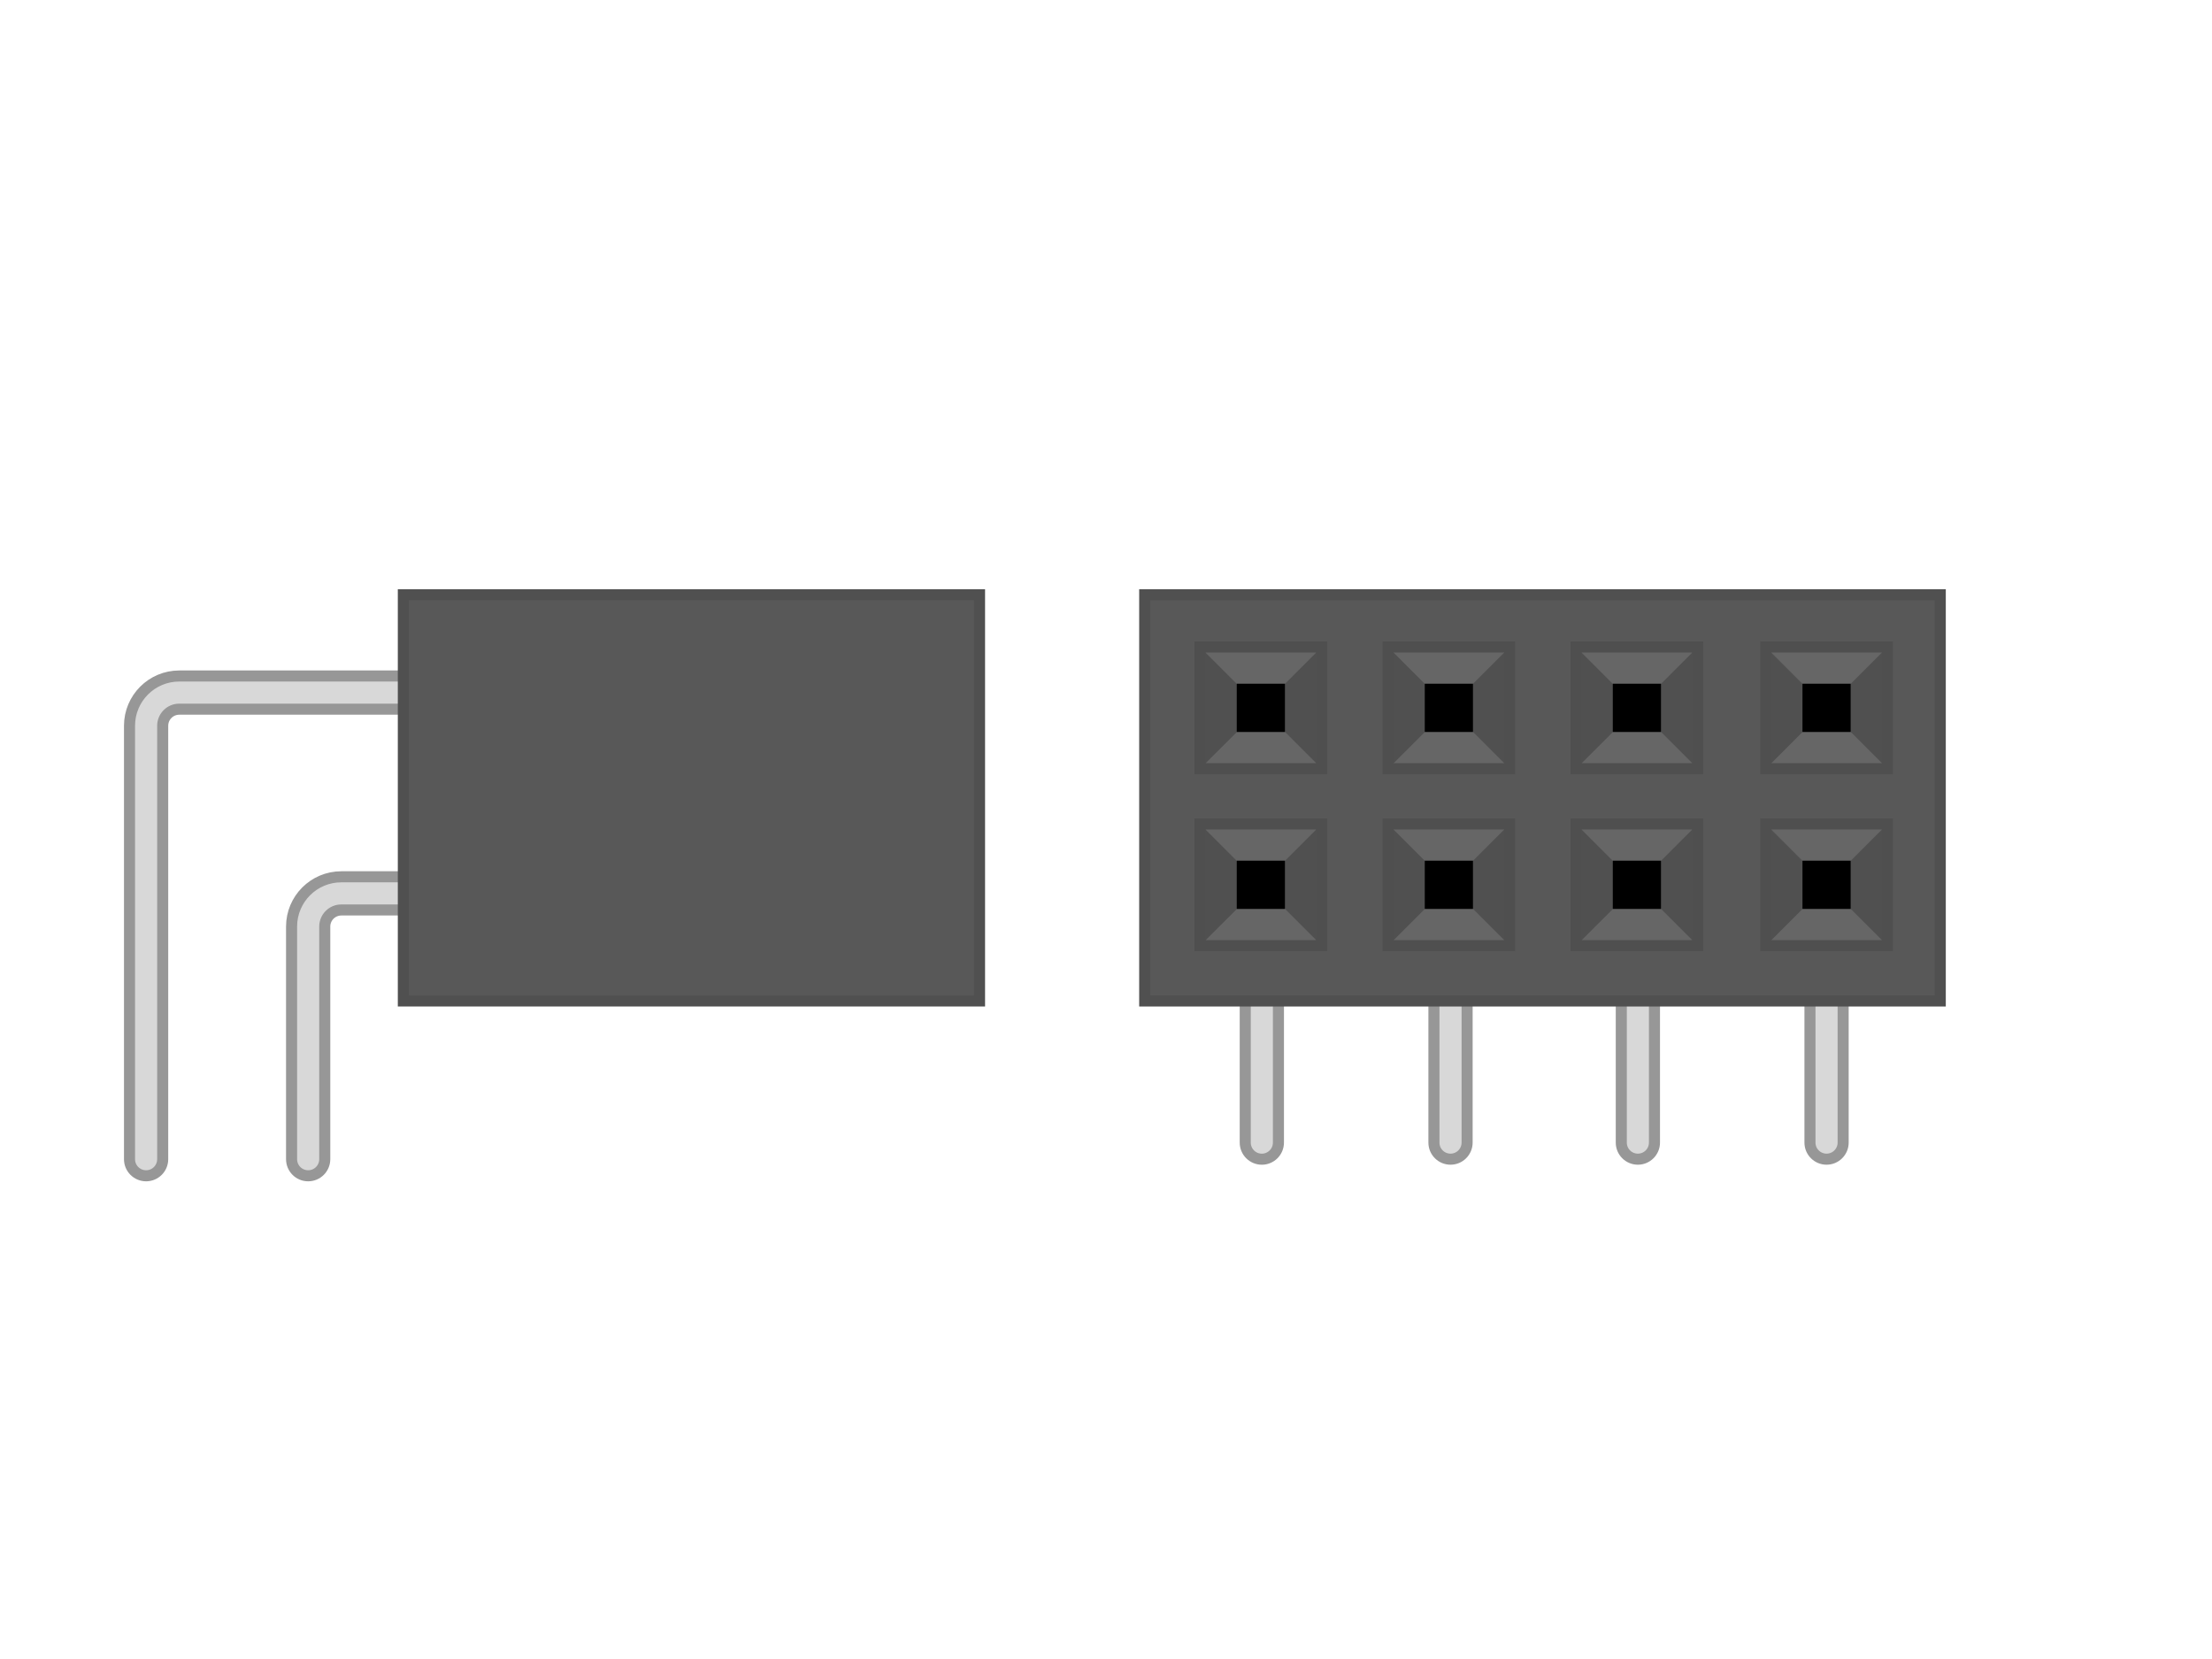 <?xml version="1.0" encoding="UTF-8"?>
<svg width="200px" height="150px" viewBox="0 0 200 150" version="1.1" xmlns="http://www.w3.org/2000/svg" xmlns:xlink="http://www.w3.org/1999/xlink">
    <!-- Generator: Sketch 50.2 (55047) - http://www.bohemiancoding.com/sketch -->
    <title>Header-Female-Right-Angle</title>
    <desc>Created with Sketch.</desc>
    <defs></defs>
    <g id="Header-Female-Right-Angle" stroke="none" stroke-width="1" fill="none" fill-rule="evenodd">
        <g id="Group" transform="translate(103, 53)">
            <path d="M12.59,50.308 C12.59,51.136 11.918,51.81 11.09,51.81 C10.261,51.81 9.59,51.136 9.59,50.308 L9.59,31.942 C9.59,31.114 10.261,30.442 11.09,30.442 C11.918,30.442 12.59,31.114 12.59,31.942 L12.59,50.308 Z" id="Path-14-Copy-5" stroke="#979797" fill="#D8D8D8" fill-rule="nonzero"></path>
            <path d="M29.65,50.308 C29.65,51.136 28.979,51.808 28.15,51.808 C27.322,51.808 26.65,51.136 26.65,50.308 L26.65,32.41 C26.65,31.581 27.322,30.91 28.15,30.91 C28.979,30.91 29.65,31.581 29.65,32.41 L29.65,50.308 Z" id="Path-14-Copy-4" stroke="#979797" fill="#D8D8D8" fill-rule="nonzero"></path>
            <path d="M46.59,50.308 C46.59,51.136 45.918,51.808 45.09,51.808 C44.261,51.808 43.59,51.136 43.59,50.308 L43.59,31.942 C43.59,31.114 44.261,30.442 45.09,30.442 C45.918,30.442 46.59,31.114 46.59,31.942 L46.59,50.308 Z" id="Path-14-Copy-7" stroke="#979797" fill="#D8D8D8" fill-rule="nonzero"></path>
            <path d="M63.65,50.308 C63.65,51.136 62.979,51.808 62.15,51.808 C61.322,51.808 60.65,51.136 60.65,50.308 L60.65,32.41 C60.65,31.581 61.322,30.91 62.15,30.91 C62.979,30.91 63.65,31.581 63.65,32.41 L63.65,50.308 Z" id="Path-14-Copy-6" stroke="#979797" fill="#D8D8D8" fill-rule="nonzero"></path>
            <rect id="Rectangle-18" stroke="#505050" fill="#585858" x="0.5" y="0.774" width="71.931" height="36.73"></rect>
            <g id="female-header-hole" transform="translate(4, 4)">
                <g id="Group-3" transform="translate(0.463, 0.463)">
                    <polygon id="Rectangle-19-Copy-8" fill="#505050" points="8.717 4.358 12.215 0.86 12.215 12.215 8.717 8.717"></polygon>
                    <polygon id="Rectangle-19-Copy-9" fill="#666666" points="4.358 8.717 8.717 8.717 12.215 12.215 0.861 12.215"></polygon>
                    <polygon id="Rectangle-19-Copy-10" fill="#505050" points="0.86 0.86 4.358 4.358 4.358 8.717 0.861 12.215"></polygon>
                    <polygon id="Rectangle-19-Copy-11" fill="#666666" points="0.86 0.86 12.215 0.86 8.717 4.358 4.358 4.358"></polygon>
                    <polygon id="Rectangle-19" fill="#000000" fill-rule="nonzero" points="4.358 4.358 4.358 8.717 8.717 8.717 8.717 4.358"></polygon>
                    <rect id="Rectangle" stroke="#4F4F4F" x="1.037" y="1.037" width="11" height="11"></rect>
                </g>
            </g>
            <g id="female-header-hole" transform="translate(4, 20)">
                <g id="Group-3" transform="translate(0.463, 0.463)">
                    <polygon id="Rectangle-19-Copy-8" fill="#505050" points="8.717 4.358 12.215 0.86 12.215 12.215 8.717 8.717"></polygon>
                    <polygon id="Rectangle-19-Copy-9" fill="#666666" points="4.358 8.717 8.717 8.717 12.215 12.215 0.861 12.215"></polygon>
                    <polygon id="Rectangle-19-Copy-10" fill="#505050" points="0.86 0.86 4.358 4.358 4.358 8.717 0.861 12.215"></polygon>
                    <polygon id="Rectangle-19-Copy-11" fill="#666666" points="0.86 0.86 12.215 0.86 8.717 4.358 4.358 4.358"></polygon>
                    <polygon id="Rectangle-19" fill="#000000" fill-rule="nonzero" points="4.358 4.358 4.358 8.717 8.717 8.717 8.717 4.358"></polygon>
                    <rect id="Rectangle" stroke="#4F4F4F" x="1.037" y="1.037" width="11" height="11"></rect>
                </g>
            </g>
            <g id="female-header-hole" transform="translate(21, 4)">
                <g id="Group-3" transform="translate(0.463, 0.463)">
                    <polygon id="Rectangle-19-Copy-8" fill="#505050" points="8.717 4.358 12.215 0.86 12.215 12.215 8.717 8.717"></polygon>
                    <polygon id="Rectangle-19-Copy-9" fill="#666666" points="4.358 8.717 8.717 8.717 12.215 12.215 0.861 12.215"></polygon>
                    <polygon id="Rectangle-19-Copy-10" fill="#505050" points="0.86 0.86 4.358 4.358 4.358 8.717 0.861 12.215"></polygon>
                    <polygon id="Rectangle-19-Copy-11" fill="#666666" points="0.86 0.86 12.215 0.86 8.717 4.358 4.358 4.358"></polygon>
                    <polygon id="Rectangle-19" fill="#000000" fill-rule="nonzero" points="4.358 4.358 4.358 8.717 8.717 8.717 8.717 4.358"></polygon>
                    <rect id="Rectangle" stroke="#4F4F4F" x="1.037" y="1.037" width="11" height="11"></rect>
                </g>
            </g>
            <g id="female-header-hole" transform="translate(21, 20)">
                <g id="Group-3" transform="translate(0.463, 0.463)">
                    <polygon id="Rectangle-19-Copy-8" fill="#505050" points="8.717 4.358 12.215 0.86 12.215 12.215 8.717 8.717"></polygon>
                    <polygon id="Rectangle-19-Copy-9" fill="#666666" points="4.358 8.717 8.717 8.717 12.215 12.215 0.861 12.215"></polygon>
                    <polygon id="Rectangle-19-Copy-10" fill="#505050" points="0.86 0.86 4.358 4.358 4.358 8.717 0.861 12.215"></polygon>
                    <polygon id="Rectangle-19-Copy-11" fill="#666666" points="0.86 0.86 12.215 0.86 8.717 4.358 4.358 4.358"></polygon>
                    <polygon id="Rectangle-19" fill="#000000" fill-rule="nonzero" points="4.358 4.358 4.358 8.717 8.717 8.717 8.717 4.358"></polygon>
                    <rect id="Rectangle" stroke="#4F4F4F" x="1.037" y="1.037" width="11" height="11"></rect>
                </g>
            </g>
            <g id="female-header-hole" transform="translate(38, 4)">
                <g id="Group-3" transform="translate(0.463, 0.463)">
                    <polygon id="Rectangle-19-Copy-8" fill="#505050" points="8.717 4.358 12.215 0.86 12.215 12.215 8.717 8.717"></polygon>
                    <polygon id="Rectangle-19-Copy-9" fill="#666666" points="4.358 8.717 8.717 8.717 12.215 12.215 0.861 12.215"></polygon>
                    <polygon id="Rectangle-19-Copy-10" fill="#505050" points="0.86 0.86 4.358 4.358 4.358 8.717 0.861 12.215"></polygon>
                    <polygon id="Rectangle-19-Copy-11" fill="#666666" points="0.86 0.86 12.215 0.86 8.717 4.358 4.358 4.358"></polygon>
                    <polygon id="Rectangle-19" fill="#000000" fill-rule="nonzero" points="4.358 4.358 4.358 8.717 8.717 8.717 8.717 4.358"></polygon>
                    <rect id="Rectangle" stroke="#4F4F4F" x="1.037" y="1.037" width="11" height="11"></rect>
                </g>
            </g>
            <g id="female-header-hole" transform="translate(38, 20)">
                <g id="Group-3" transform="translate(0.463, 0.463)">
                    <polygon id="Rectangle-19-Copy-8" fill="#505050" points="8.717 4.358 12.215 0.86 12.215 12.215 8.717 8.717"></polygon>
                    <polygon id="Rectangle-19-Copy-9" fill="#666666" points="4.358 8.717 8.717 8.717 12.215 12.215 0.861 12.215"></polygon>
                    <polygon id="Rectangle-19-Copy-10" fill="#505050" points="0.86 0.86 4.358 4.358 4.358 8.717 0.861 12.215"></polygon>
                    <polygon id="Rectangle-19-Copy-11" fill="#666666" points="0.86 0.86 12.215 0.86 8.717 4.358 4.358 4.358"></polygon>
                    <polygon id="Rectangle-19" fill="#000000" fill-rule="nonzero" points="4.358 4.358 4.358 8.717 8.717 8.717 8.717 4.358"></polygon>
                    <rect id="Rectangle" stroke="#4F4F4F" x="1.037" y="1.037" width="11" height="11"></rect>
                </g>
            </g>
            <g id="female-header-hole" transform="translate(55.15, 4)">
                <g id="Group-3" transform="translate(0.463, 0.463)">
                    <polygon id="Rectangle-19-Copy-8" fill="#505050" points="8.717 4.358 12.215 0.86 12.215 12.215 8.717 8.717"></polygon>
                    <polygon id="Rectangle-19-Copy-9" fill="#666666" points="4.358 8.717 8.717 8.717 12.215 12.215 0.861 12.215"></polygon>
                    <polygon id="Rectangle-19-Copy-10" fill="#505050" points="0.86 0.86 4.358 4.358 4.358 8.717 0.861 12.215"></polygon>
                    <polygon id="Rectangle-19-Copy-11" fill="#666666" points="0.86 0.86 12.215 0.86 8.717 4.358 4.358 4.358"></polygon>
                    <polygon id="Rectangle-19" fill="#000000" fill-rule="nonzero" points="4.358 4.358 4.358 8.717 8.717 8.717 8.717 4.358"></polygon>
                    <rect id="Rectangle" stroke="#4F4F4F" x="1.037" y="1.037" width="11" height="11"></rect>
                </g>
            </g>
            <g id="female-header-hole" transform="translate(55.15, 20)">
                <g id="Group-3" transform="translate(0.463, 0.463)">
                    <polygon id="Rectangle-19-Copy-8" fill="#505050" points="8.717 4.358 12.215 0.86 12.215 12.215 8.717 8.717"></polygon>
                    <polygon id="Rectangle-19-Copy-9" fill="#666666" points="4.358 8.717 8.717 8.717 12.215 12.215 0.861 12.215"></polygon>
                    <polygon id="Rectangle-19-Copy-10" fill="#505050" points="0.86 0.86 4.358 4.358 4.358 8.717 0.861 12.215"></polygon>
                    <polygon id="Rectangle-19-Copy-11" fill="#666666" points="0.86 0.86 12.215 0.86 8.717 4.358 4.358 4.358"></polygon>
                    <polygon id="Rectangle-19" fill="#000000" fill-rule="nonzero" points="4.358 4.358 4.358 8.717 8.717 8.717 8.717 4.358"></polygon>
                    <rect id="Rectangle" stroke="#4F4F4F" x="1.037" y="1.037" width="11" height="11"></rect>
                </g>
            </g>
        </g>
        <path d="M39.521,61.121 C40.349,61.121 41.021,61.793 41.021,62.621 C41.021,63.449 40.349,64.121 39.521,64.121 L16.21,64.121 C15.382,64.121 14.71,64.793 14.71,65.621 L14.71,104.81 C14.71,105.638 14.038,106.31 13.21,106.31 C12.382,106.31 11.71,105.638 11.71,104.81 L11.71,65.621 C11.71,63.136 13.725,61.121 16.21,61.121 L39.521,61.121 Z" id="Path-15" stroke="#979797" fill="#D8D8D8" fill-rule="nonzero"></path>
        <path d="M38.431,79.276 C39.26,79.276 39.931,79.948 39.931,80.776 C39.931,81.605 39.26,82.276 38.431,82.276 L30.863,82.276 C30.034,82.276 29.363,82.948 29.363,83.776 L29.363,104.81 C29.363,105.638 28.691,106.31 27.863,106.31 C27.034,106.31 26.363,105.638 26.363,104.81 L26.363,83.776 C26.363,81.291 28.377,79.276 30.863,79.276 L38.431,79.276 Z" id="Path-16" stroke="#979797" fill="#D8D8D8" fill-rule="nonzero"></path>
        <g id="Group-2" transform="translate(62.469, 72.484) rotate(90) translate(-62.469, -72.484) translate(42.969, 44.984)" fill="#585858" stroke="#505050">
            <rect id="Rectangle-17" x="0.79" y="1.404" width="36.73" height="52.096"></rect>
        </g>
    </g>
</svg>